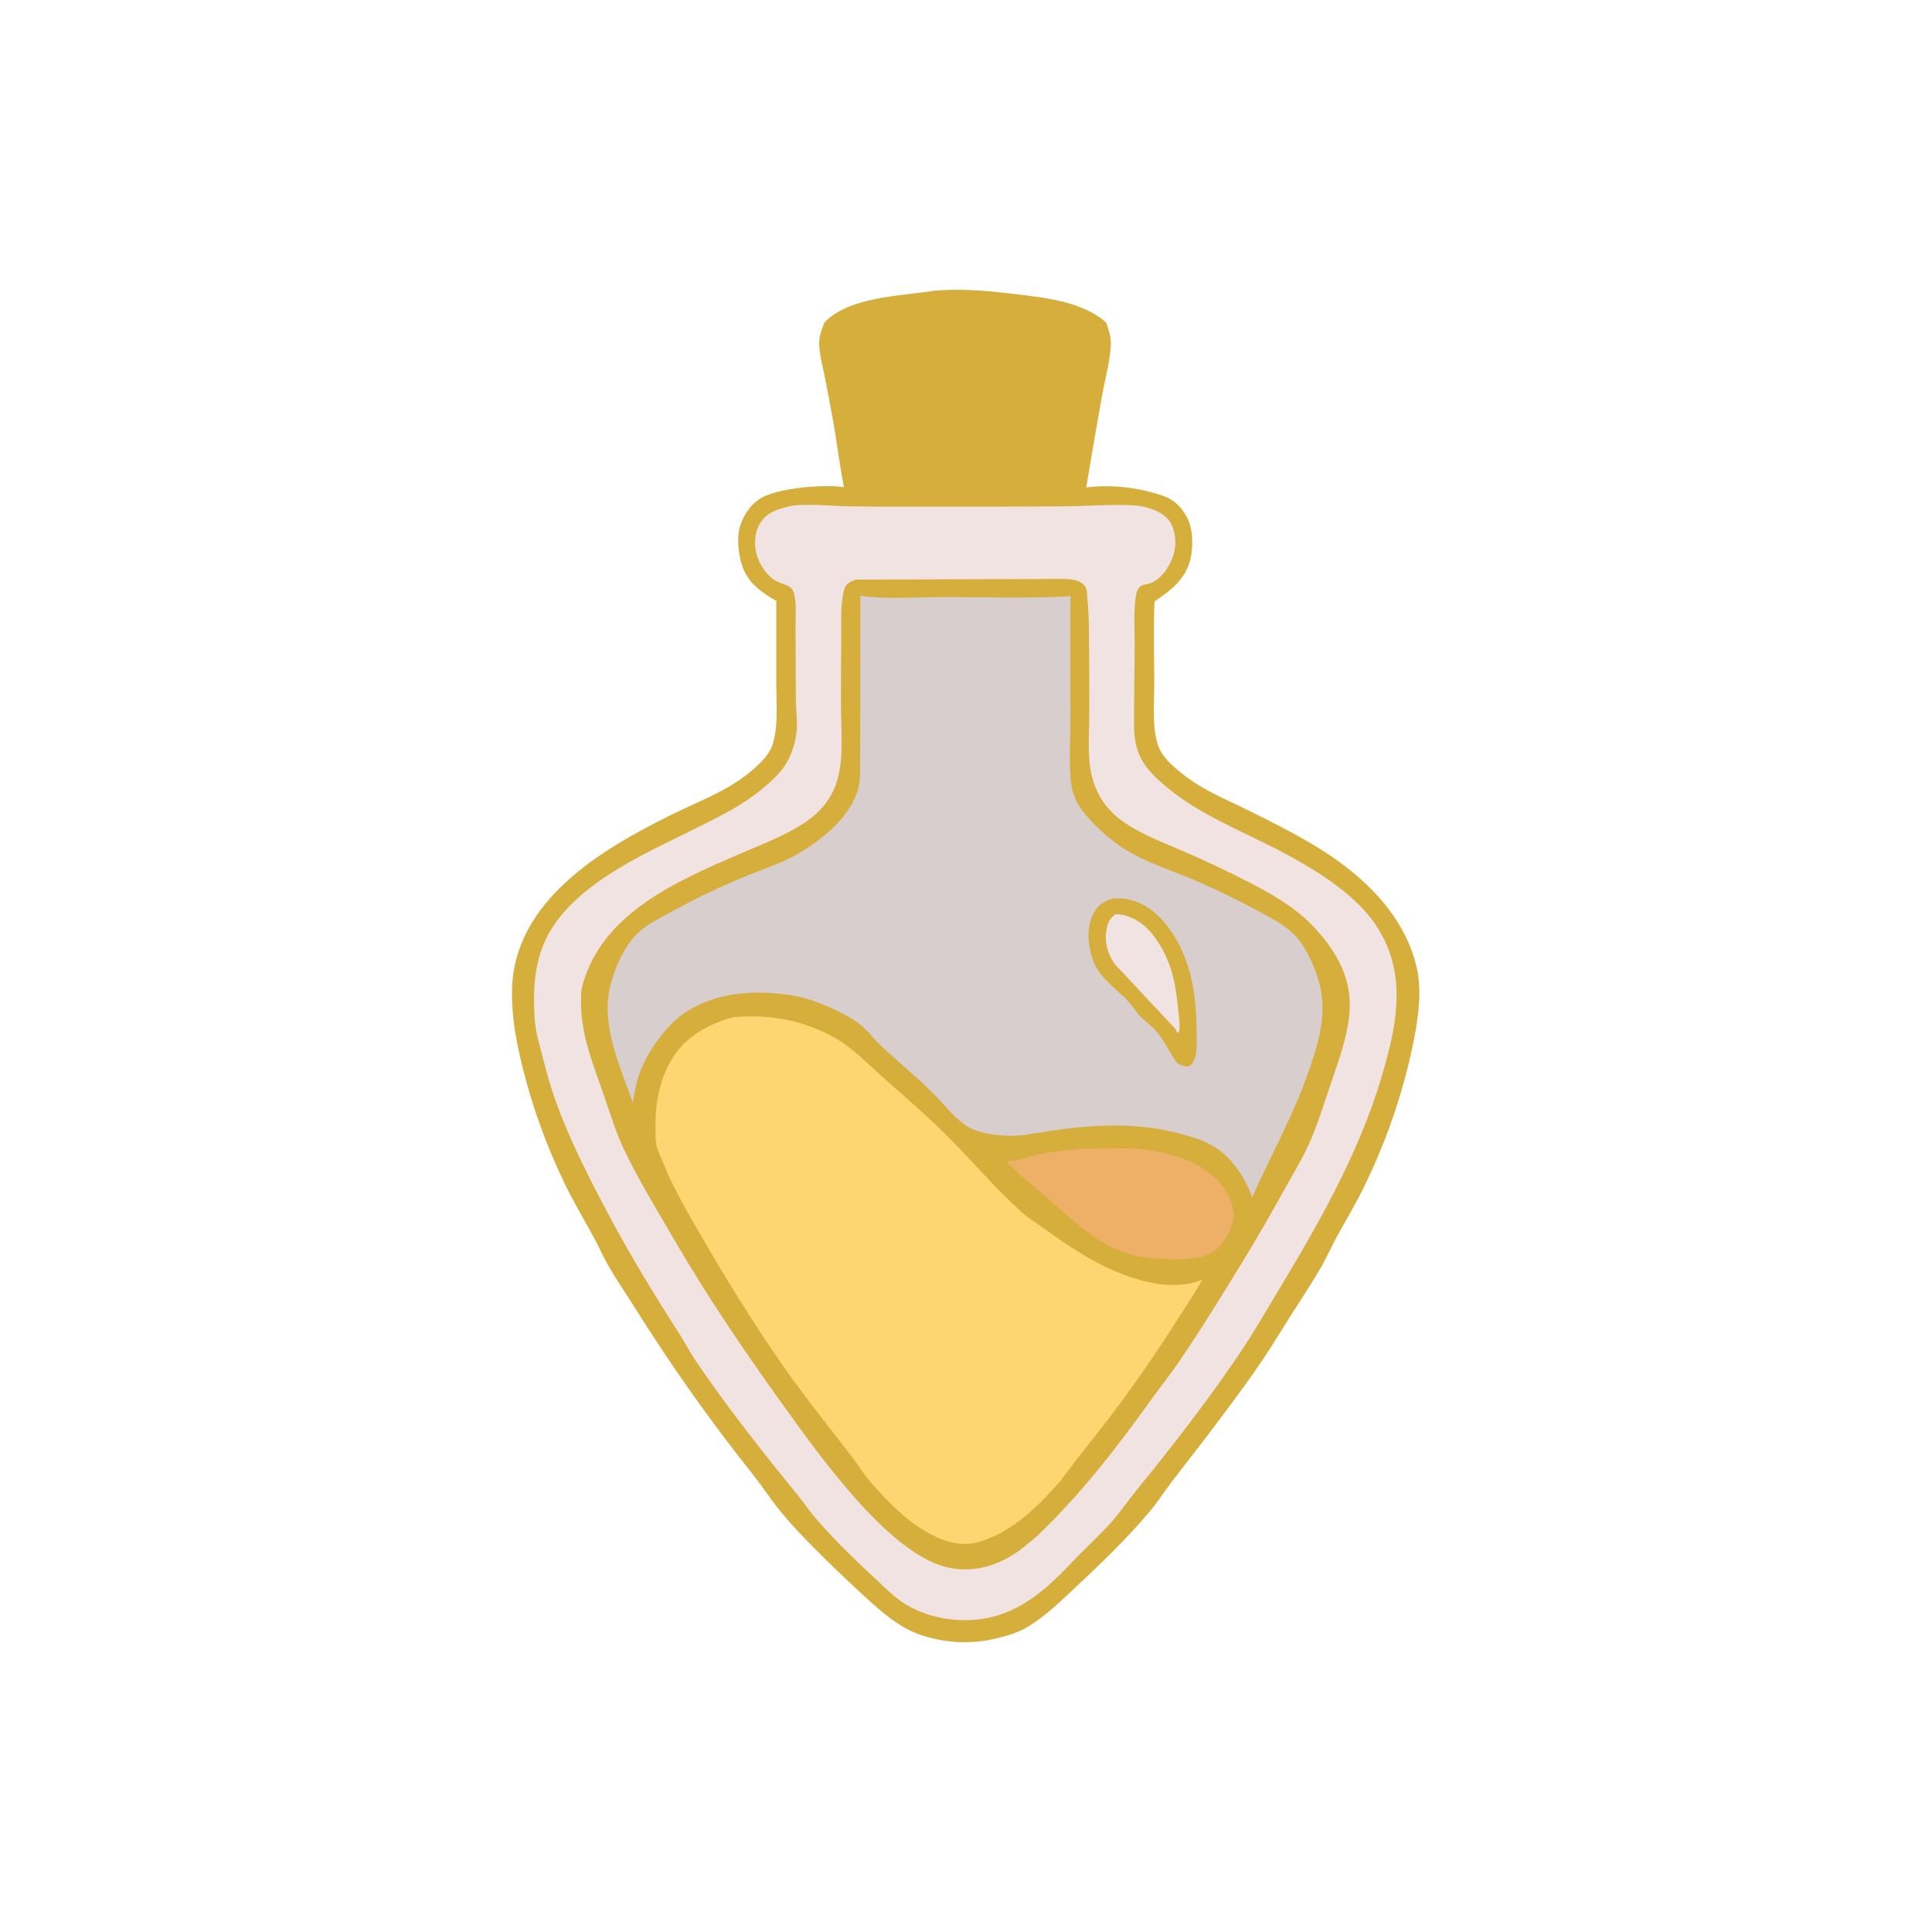 <svg width="200" height="200" viewBox="0 0 200 200" fill="none" xmlns="http://www.w3.org/2000/svg">
<path d="M83.819 51.744H115.637L120.94 52.805L122.531 55.721L121.736 59.434L118.289 61.82V76.668L120.41 80.38L134.728 88.335L140.827 92.843L145.334 97.88V110.077L137.38 127.577L126.508 145.343L114.046 160.721L103.971 168.676L98.668 169.206L92.039 166.29L81.168 155.684L67.91 137.388L56.508 115.115L53.592 104.774L54.918 98.676L60.221 90.987L68.44 86.479L79.046 80.38L81.168 76.403V61.82L78.251 59.434L77.455 56.517L77.721 53.865L79.311 52.54L83.819 51.744Z" fill="#F2E3E3"/>
<path d="M69.237 124.66L65.525 116.705L62.078 106.629V101.857L64.995 95.758L73.215 91.251L82.76 86.743L88.063 81.705V61.023H111.927V80.114L113.783 84.622L119.881 88.334L133.934 95.228L138.177 101.857L137.116 111.667L123.593 136.326L109.275 156.213L100.79 161.516L92.836 158.599L86.737 150.91L69.237 124.66Z" fill="#D8CECE"/>
<path d="M66.055 118.827L67.115 112.199L71.888 105.305L77.987 104.244L88.327 107.691L98.403 116.706L111.661 128.373L121.471 131.82L128.63 129.168L119.085 142.691L105.562 159.131L99.729 162.047L93.63 157.805L86.737 151.706L77.987 139.774L66.055 118.827Z" fill="#FDD571"/>
<path d="M106.622 118.825H102.38L108.478 125.719L114.577 130.227L120.145 131.553L127.304 130.227L129.16 127.31L127.304 121.742L123.327 118.825L116.698 117.234L106.622 118.825Z" fill="#EDB066"/>
<path d="M119.615 95.493L116.168 93.637L114.312 94.167L113.517 96.288L114.312 99.735L120.676 107.159L122.797 107.955V103.182L121.736 98.409L119.615 95.493Z" fill="#F2E3E3"/>
<path d="M84.88 35.57L85.675 33.714L90.713 31.592L99.993 30.797L111.66 32.388L114.047 34.774L111.66 48.827V51.744H88.062L84.88 35.57Z" fill="#D5AE3B"/>
<path d="M96.846 30.077L97.335 30.048C100.003 29.898 102.393 30.122 105.015 30.436C108.189 30.815 112.054 31.199 114.529 33.411C114.746 34.084 115.012 34.843 114.994 35.556C114.949 37.258 114.408 39.182 114.103 40.863C113.522 44.062 112.984 47.254 112.447 50.459L112.538 50.455C115.064 50.107 118.299 50.514 120.675 51.44C121.77 51.867 122.58 52.845 123.035 53.897C123.495 54.963 123.506 56.565 123.272 57.705C122.82 59.9 121.243 61.088 119.51 62.262C119.407 65.044 119.482 67.849 119.49 70.633C119.495 72.504 119.289 74.771 119.719 76.6C120.064 78.063 120.91 78.861 122.016 79.796C124.302 81.727 126.63 82.607 129.273 83.914C131.611 85.07 133.923 86.228 136.157 87.578C140.912 90.454 145.318 94.509 146.653 100.133C147.279 102.772 146.73 106.007 146.167 108.605C145.091 113.573 143.432 118.299 141.201 122.874C140.351 124.62 139.351 126.279 138.415 127.978C137.804 129.088 137.305 130.254 136.661 131.348C135.283 133.686 133.739 135.938 132.322 138.255C130.214 141.705 127.775 144.901 125.354 148.131C124.007 149.928 122.603 151.676 121.248 153.465C120.508 154.441 119.852 155.473 119.063 156.412C116.638 159.297 113.936 161.898 111.182 164.465C109.615 165.926 108.047 167.467 106.171 168.536C105.252 169.06 104.149 169.364 103.129 169.61C101.949 169.895 100.848 170.006 99.633 170C97.894 169.99 95.669 169.531 94.109 168.746C92.259 167.814 90.695 166.355 89.183 164.965C87.496 163.412 85.843 161.831 84.23 160.201C82.984 158.942 81.722 157.628 80.619 156.24C79.662 155.035 78.822 153.741 77.863 152.537C73.456 147.003 69.474 141.362 65.72 135.377C64.816 133.934 63.842 132.525 62.989 131.052C62.431 130.089 61.994 129.054 61.459 128.076C60.426 126.19 59.325 124.34 58.394 122.4C56.607 118.678 55.169 114.745 54.163 110.749C53.479 108.027 52.974 105.461 53.001 102.642C53.09 93.309 62.225 87.932 69.572 84.309C72.829 82.704 76.021 81.64 78.668 79.004C79.186 78.487 79.752 77.784 79.978 77.079C80.601 75.128 80.356 72.604 80.358 70.569C80.359 67.781 80.356 64.994 80.359 62.207C79.079 61.469 77.796 60.612 77.112 59.247C76.463 57.952 76.161 55.657 76.678 54.255C77.06 53.224 77.636 52.362 78.542 51.712C80.228 50.503 85.388 50.099 87.366 50.436C86.896 48.091 86.635 45.679 86.198 43.32C85.913 41.786 85.63 40.248 85.32 38.719C85.113 37.699 84.793 36.504 84.8 35.469C84.805 34.739 85.096 34.026 85.363 33.359C88.028 30.656 93.307 30.658 96.846 30.077ZM81.982 52.35C80.631 52.687 79.376 52.953 78.637 54.244C78.126 55.138 78.033 56.416 78.323 57.393C78.663 58.54 79.412 59.675 80.501 60.227C81.093 60.526 81.874 60.562 82.132 61.241C82.496 62.2 82.344 63.95 82.352 64.989C82.371 67.487 82.369 69.985 82.386 72.483C82.393 73.532 82.569 74.772 82.455 75.793C82.338 76.85 81.982 78.009 81.455 78.928C80.847 79.99 79.886 80.838 78.957 81.618C76.758 83.46 74.203 84.662 71.651 85.932C66.578 88.456 59.905 91.371 56.921 96.439C55.838 98.279 55.36 100.489 55.299 102.602C55.253 104.226 55.276 105.958 55.686 107.537C56.256 109.73 56.806 112.016 57.582 114.144C59.001 118.036 60.875 121.733 62.812 125.388C65.133 129.766 67.698 133.993 70.381 138.156C70.929 139.006 71.366 139.909 71.938 140.752C75.224 145.602 78.845 150.194 82.544 154.732C83.22 155.562 83.822 156.459 84.52 157.268C86.383 159.43 88.573 161.542 90.667 163.482C91.673 164.412 92.636 165.412 93.819 166.119C96.414 167.671 99.876 168.117 102.798 167.362C106.401 166.431 109.014 163.832 111.486 161.182C112.699 159.962 113.996 158.767 115.13 157.477C116.031 156.452 116.822 155.29 117.687 154.227C121.337 149.742 124.864 145.199 128.117 140.416C129.722 138.056 131.198 135.49 132.67 133.04C137.03 125.784 141.23 118.272 143.426 110.054C144.089 107.571 144.582 105.527 144.575 102.924C144.566 99.368 143.249 96.212 140.722 93.708C138.414 91.421 135.631 89.748 132.778 88.232C128.683 86.055 124.118 84.358 120.576 81.315C119.642 80.513 118.773 79.705 118.17 78.613C117.647 77.668 117.41 76.442 117.403 75.37C117.382 72.537 117.438 69.697 117.458 66.862C117.47 65.168 117.321 63.238 117.611 61.581C117.662 61.295 117.767 60.976 117.974 60.769C118.261 60.483 118.789 60.495 119.157 60.349C120.534 59.802 121.567 57.891 121.657 56.465C121.712 55.58 121.526 54.448 120.916 53.756C120.619 53.42 120.309 53.187 119.905 52.993L119.778 52.929C119.152 52.626 118.234 52.374 117.536 52.327C115.248 52.171 112.773 52.388 110.469 52.412C105.932 52.459 101.394 52.448 96.856 52.447C93.853 52.446 90.847 52.473 87.846 52.413C85.966 52.376 83.832 52.13 81.982 52.35ZM95.115 31.843C93.316 32.131 87.696 32.755 86.6 34.256C86.207 34.794 86.308 35.729 86.423 36.352C86.584 37.214 86.908 38.068 87.105 38.932C87.712 41.608 88.269 44.318 88.669 47.031C88.84 48.188 89.073 49.193 89.04 50.386C90.878 50.116 92.88 50.26 94.741 50.26C98.074 50.258 101.407 50.261 104.741 50.265L110.774 50.337C110.799 49.09 111.013 47.946 111.203 46.719C111.569 44.341 112.033 41.938 112.583 39.595C112.875 38.347 113.277 37.075 113.462 35.809C113.535 35.306 113.596 34.707 113.309 34.262C110.338 31.501 100.169 31.629 96.107 31.781L95.115 31.843Z" fill="#D5AE3B"/>
<path d="M88.556 60.002L109.209 59.934C110.189 59.952 111.683 59.793 112.322 60.695C112.535 60.996 112.53 61.51 112.561 61.866C112.66 62.986 112.716 64.085 112.729 65.21C112.761 68.136 112.769 71.062 112.757 73.988C112.749 75.649 112.63 77.425 112.801 79.076C112.893 79.959 113.145 80.923 113.498 81.739C113.982 82.854 114.802 83.921 115.758 84.674C117.644 86.159 119.995 87.048 122.181 87.984C124.558 89.002 126.878 90.085 129.176 91.271C131.581 92.511 133.973 93.848 135.861 95.812C138.087 98.129 139.808 100.887 139.725 104.2C139.661 106.758 138.729 109.375 137.9 111.776C137.124 114.025 136.42 116.425 135.425 118.586C134.741 120.07 133.892 121.473 133.098 122.9C131.642 125.518 130.184 128.084 128.616 130.64C126.495 134.099 124.366 137.582 122.074 140.931C121.104 142.347 120.038 143.684 119.037 145.076C115.507 149.986 111.888 154.667 107.512 158.863C106.583 159.691 105.656 160.487 104.581 161.121C102.527 162.333 100.167 162.812 97.839 162.194C91.75 160.576 84.633 150.391 81.007 145.369C76.96 139.762 73.094 134.015 69.615 128.029C67.899 125.077 66.049 122.05 64.585 118.967C63.743 117.191 63.18 115.311 62.54 113.459C61.514 110.488 60.234 107.402 60.152 104.222C60.132 103.469 60.115 102.629 60.32 101.903C62.395 94.533 70.039 91.223 76.469 88.439C78.355 87.623 80.297 86.891 82.098 85.891C83.93 84.872 85.388 83.742 86.293 81.785C87.475 79.232 87.057 75.878 87.055 73.127C87.053 70.559 87.06 67.99 87.089 65.423C87.104 64.016 86.998 62.312 87.416 60.967C87.614 60.329 88.003 60.271 88.556 60.002ZM89.063 61.676C89.063 65.895 89.058 70.115 89.054 74.334C89.053 75.812 89.052 77.29 89.041 78.767C89.035 79.75 89.089 80.733 88.83 81.69C88.059 84.536 85.061 86.967 82.598 88.386C80.799 89.423 78.646 90.093 76.726 90.896C74.105 91.992 71.557 93.244 69.072 94.619C67.898 95.268 66.71 95.843 65.783 96.835C64.581 98.122 63.743 100.016 63.268 101.7C62.07 105.948 64.131 110.212 65.51 114.152C65.677 113.158 65.836 112.145 66.174 111.192C66.925 109.073 68.776 106.359 70.607 105.049C73.932 102.671 78.178 102.396 82.131 103.067C84.196 103.417 87.059 104.655 88.761 105.846C89.773 106.553 90.412 107.522 91.294 108.35C93.085 110.031 95.02 111.576 96.744 113.325C97.835 114.432 98.971 115.971 100.337 116.718C101.97 117.613 104.959 117.744 106.74 117.383C111.971 116.498 117.104 115.972 122.282 117.385C123.53 117.725 124.926 118.152 125.996 118.903C127.701 120.101 128.948 121.996 129.614 123.953C131.545 119.648 133.819 115.599 135.393 111.123C136.639 107.577 137.618 104.35 136.218 100.647C135.739 99.378 135.089 97.975 134.175 96.962C133.134 95.808 131.77 95.139 130.425 94.405C128.407 93.306 126.357 92.299 124.258 91.364C121.952 90.338 119.438 89.58 117.226 88.374C115.781 87.588 114.201 86.313 113.087 85.129C112.417 84.415 111.683 83.57 111.315 82.659C111.075 82.069 110.91 81.499 110.851 80.86C110.653 78.723 110.814 76.439 110.811 74.285C110.807 70.098 110.767 65.907 110.821 61.721C106.443 61.968 101.979 61.808 97.591 61.808C94.842 61.808 91.768 62.068 89.063 61.676ZM75.939 105.293C73.292 105.986 70.834 107.376 69.442 109.817C68.235 111.933 67.808 114.335 67.854 116.745C67.865 117.356 67.838 118.101 67.989 118.691C68.138 119.277 68.454 119.866 68.677 120.43C69.551 122.646 70.712 124.688 71.898 126.752C74.841 131.878 77.975 137.009 81.378 141.843C83.469 144.812 85.712 147.601 87.932 150.468C88.718 151.482 89.416 152.634 90.261 153.59C91.98 155.532 93.916 157.529 96.22 158.759C97.872 159.642 99.616 160.169 101.445 159.595C104.906 158.51 107.486 155.92 109.822 153.258C111.472 150.975 113.263 148.831 114.967 146.593C117.432 143.356 119.713 140.04 121.885 136.601C122.755 135.222 123.685 133.887 124.472 132.457C121.742 133.629 118.383 132.796 115.727 131.716C113.041 130.623 110.544 128.958 108.21 127.263C107.403 126.677 106.519 126.149 105.777 125.485C103.117 123.104 100.845 120.403 98.343 117.884C96.168 115.694 93.811 113.637 91.493 111.6C89.934 110.228 88.176 108.395 86.367 107.401C83.033 105.567 79.695 104.989 75.939 105.293ZM112.252 118.893C110.446 119.012 108.771 119.227 107.003 119.614C106.181 119.795 105.075 120.303 104.263 120.127C104.268 120.434 104.488 120.559 104.702 120.767C105.965 121.992 107.34 123.076 108.661 124.236C111.267 126.523 113.897 129.097 117.39 129.953C118.291 130.173 119.257 130.231 120.183 130.305C121.666 130.454 124.522 130.483 125.736 129.509C126.658 128.768 127.569 127.272 127.687 126.077C127.807 124.85 127.105 123.399 126.317 122.479C124.139 119.936 120.263 119.062 117.05 118.864L112.252 118.893Z" fill="#D5AE3B"/>
<path d="M115.201 93.03C115.573 93.003 115.948 92.981 116.319 93.026C118.232 93.262 119.728 94.402 120.875 95.91C123.21 98.982 123.83 102.686 123.859 106.46C123.866 107.313 123.942 108.262 123.803 109.104C123.715 109.638 123.548 110.046 123.103 110.375C122.576 110.449 122.296 110.288 121.852 110.047C121.095 108.999 120.573 107.8 119.737 106.798C119.228 106.189 118.543 105.746 118 105.168C117.473 104.606 117.086 103.923 116.535 103.382C115.205 102.075 113.651 101.059 113.066 99.179C112.604 97.695 112.452 95.93 113.219 94.516C113.693 93.643 114.267 93.301 115.201 93.03ZM115.499 94.639C114.839 95.094 114.671 95.504 114.533 96.306C114.315 97.57 114.677 98.787 115.413 99.82L121.685 106.52L121.879 106.916L122.038 106.857C122.194 106.143 122.044 105.348 121.976 104.624C121.721 101.929 121.348 99.768 119.833 97.443C118.938 96.07 117.785 95.028 116.145 94.695C115.93 94.65 115.719 94.632 115.499 94.639Z" fill="#D5AE3B"/>
</svg>
